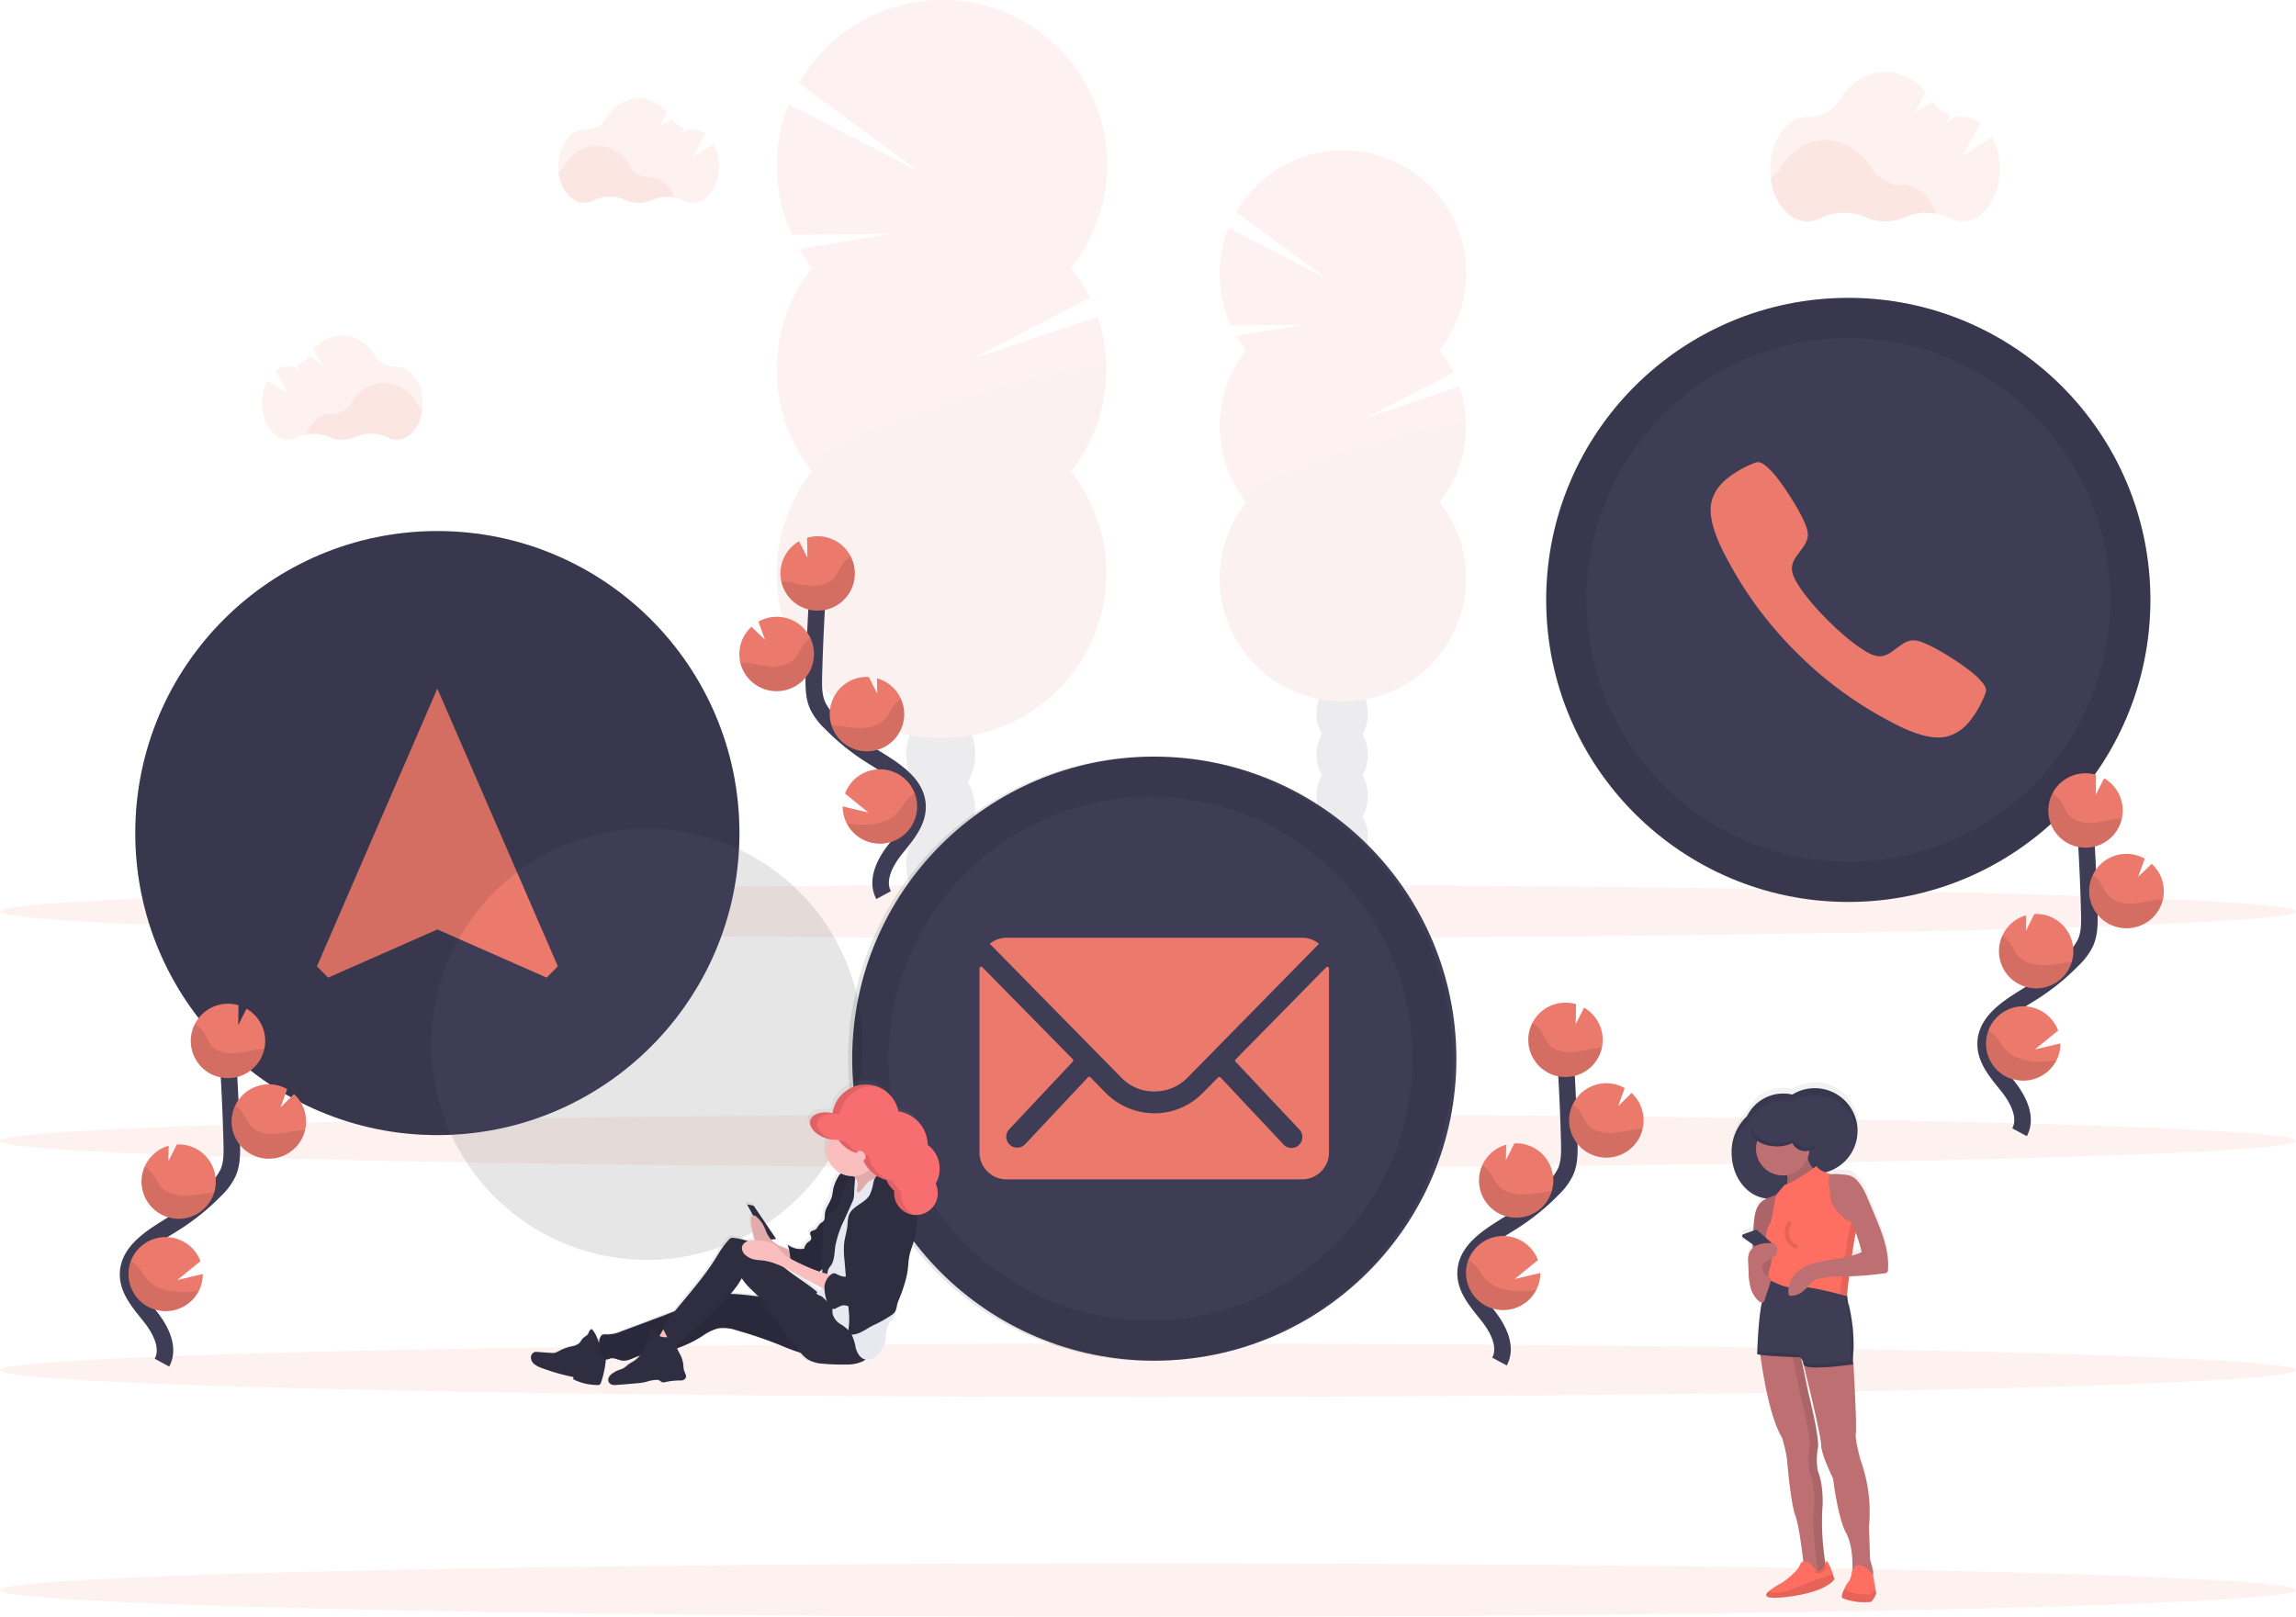<svg xmlns="http://www.w3.org/2000/svg" xmlns:xlink="http://www.w3.org/1999/xlink" width="555.507" height="391.253" viewBox="0 0 555.507 391.253">
  <defs>
    <linearGradient id="linear-gradient" x1="0.5" y1="1" x2="0.5" gradientUnits="objectBoundingBox">
      <stop offset="0" stop-color="gray" stop-opacity="0.251"/>
      <stop offset="0.54" stop-color="gray" stop-opacity="0.122"/>
      <stop offset="1" stop-color="gray" stop-opacity="0.102"/>
    </linearGradient>
    <linearGradient id="linear-gradient-2" x1="0.5" y1="1" x2="0.5" y2="-0.001" xlink:href="#linear-gradient"/>
  </defs>
  <g id="Group_50" data-name="Group 50" transform="translate(-118.501 -27.834)">
    <g id="Group_42" data-name="Group 42" transform="translate(306.428 27.834)" opacity="0.1">
      <ellipse id="Ellipse_148" data-name="Ellipse 148" cx="8.321" cy="10.895" rx="8.321" ry="10.895" transform="translate(31.361 224.895)" fill="#3f3d56"/>
      <path id="Path_614" data-name="Path 614" d="M534.938,454.546a13.16,13.16,0,0,0,1.74-6.661c0-6.018-3.729-10.895-8.328-10.895S520,441.882,520,447.9a13.161,13.161,0,0,0,1.74,6.661,13.607,13.607,0,0,0,0,13.315,13.607,13.607,0,0,0,0,13.315,13.117,13.117,0,0,0-1.74,6.661c0,6.01,3.729,10.895,8.321,10.895s8.328-4.884,8.328-10.895a13.117,13.117,0,0,0-1.74-6.661,13.607,13.607,0,0,0,0-13.315,13.607,13.607,0,0,0,0-13.315Z" transform="translate(-488.668 -265.369)" fill="#3f3d56"/>
      <ellipse id="Ellipse_149" data-name="Ellipse 149" cx="8.321" cy="10.895" rx="8.321" ry="10.895" transform="translate(31.361 158.321)" fill="#3f3d56"/>
      <ellipse id="Ellipse_150" data-name="Ellipse 150" cx="8.321" cy="10.895" rx="8.321" ry="10.895" transform="translate(31.361 145.007)" fill="#3f3d56"/>
      <path id="Path_615" data-name="Path 615" d="M485.683,267.045a38.813,38.813,0,0,1-3.1-4.563l21.862-3.59-23.646.175a39.937,39.937,0,0,1-.731-31.587l31.726,16.459-29.247-21.511a39.871,39.871,0,1,1,65.806,44.6A39.876,39.876,0,0,1,552.9,274.3l-28.392,14.784,30.263-10.156a39.871,39.871,0,0,1-6.427,37.436,39.864,39.864,0,1,1-62.662,0,39.864,39.864,0,0,1,0-49.3Z" transform="translate(-477.149 -202.271)" fill="#eb7a6d"/>
      <path id="Path_616" data-name="Path 616" d="M556.878,324.354A39.681,39.681,0,0,1,548.345,349a39.864,39.864,0,1,1-62.662,0C480.338,342.217,556.878,319.879,556.878,324.354Z" transform="translate(-477.149 -234.932)" opacity="0.1"/>
    </g>
    <g id="Group_43" data-name="Group 43" transform="translate(413.598 64.27)" opacity="0.1">
      <ellipse id="Ellipse_151" data-name="Ellipse 151" cx="6.222" cy="8.138" rx="6.222" ry="8.138" transform="translate(23.434 167.92)" fill="#3f3d56"/>
      <path id="Path_617" data-name="Path 617" d="M666.9,440.437a9.818,9.818,0,0,0,1.294-4.972c0-4.5-2.786-8.145-6.215-8.145s-6.222,3.656-6.222,8.145a9.748,9.748,0,0,0,1.3,4.972,10.163,10.163,0,0,0,0,9.951,10.163,10.163,0,0,0,0,9.951,9.747,9.747,0,0,0-1.3,4.972c0,4.5,2.786,8.145,6.222,8.145s6.215-3.656,6.215-8.145a9.818,9.818,0,0,0-1.294-4.972,10.236,10.236,0,0,0,0-9.951,10.237,10.237,0,0,0,0-9.951Z" transform="translate(-632.333 -299.205)" fill="#3f3d56"/>
      <ellipse id="Ellipse_152" data-name="Ellipse 152" cx="6.222" cy="8.138" rx="6.222" ry="8.138" transform="translate(23.434 118.171)" fill="#3f3d56"/>
      <ellipse id="Ellipse_153" data-name="Ellipse 153" cx="6.222" cy="8.138" rx="6.222" ry="8.138" transform="translate(23.434 108.22)" fill="#3f3d56"/>
      <path id="Path_618" data-name="Path 618" d="M630.1,300.366a28.515,28.515,0,0,1-2.318-3.407l16.342-2.683-17.673.132a29.861,29.861,0,0,1-.57-23.61L649.589,283.1l-21.87-16.086a29.8,29.8,0,1,1,49.2,33.342,30.128,30.128,0,0,1,3.4,5.433l-21.2,11.019,22.615-7.59a29.8,29.8,0,0,1-4.8,27.975,29.788,29.788,0,1,1-46.8,0,29.788,29.788,0,0,1,0-36.837Z" transform="translate(-623.72 -252.103)" fill="#eb7a6d"/>
      <path id="Path_619" data-name="Path 619" d="M683.3,343.139a29.664,29.664,0,0,1-6.376,18.418,29.788,29.788,0,1,1-46.8,0C626.123,356.49,683.3,339.8,683.3,343.139Z" transform="translate(-623.725 -276.458)" opacity="0.1"/>
    </g>
    <ellipse id="Ellipse_166" data-name="Ellipse 166" cx="277.753" cy="6.478" rx="277.753" ry="6.478" transform="translate(118.501 352.937)" fill="#eb7a6d" opacity="0.1"/>
    <ellipse id="Ellipse_167" data-name="Ellipse 167" cx="277.753" cy="6.478" rx="277.753" ry="6.478" transform="translate(118.501 406.13)" fill="#eb7a6d" opacity="0.1"/>
    <ellipse id="Ellipse_168" data-name="Ellipse 168" cx="277.753" cy="6.478" rx="277.753" ry="6.478" transform="translate(118.501 241.922)" fill="#eb7a6d" opacity="0.1"/>
    <ellipse id="Ellipse_169" data-name="Ellipse 169" cx="277.753" cy="6.478" rx="277.753" ry="6.478" transform="translate(118.501 297.426)" fill="#eb7a6d" opacity="0.1"/>
    <path id="Path_632" data-name="Path 632" d="M846.051,266.452a13.38,13.38,0,0,0-7.75.848,11.443,11.443,0,0,1-9.315,0,13.074,13.074,0,0,0-10.968.212,6.756,6.756,0,0,1-3.151.79c-4.446,0-8.138-4.475-8.906-10.375a8.686,8.686,0,0,0,2.194-2.391c2.6-4.2,6.632-6.9,11.165-6.9s8.511,2.661,11.114,6.815a8.54,8.54,0,0,0,7.378,4.051h.117C841.5,259.469,844.566,262.306,846.051,266.452Z" transform="translate(-259.112 -186.902)" fill="#eb7a6d" opacity="0.1"/>
    <path id="Path_633" data-name="Path 633" d="M859.579,241.846l-7.18,4.548,4.387-7.926a7.093,7.093,0,0,0-4.343-1.543h-.117a8.3,8.3,0,0,1-1.462-.11l-2.471,1.543,1.046-1.9a8.62,8.62,0,0,1-4.263-3.232l-4.387,2.764,2.749-5a12.741,12.741,0,0,0-9.754-4.928c-4.533,0-8.562,2.691-11.172,6.888a8.343,8.343,0,0,1-7.378,3.978h-.241c-5,0-9.052,5.667-9.052,12.657s4.051,12.664,9.052,12.664a6.866,6.866,0,0,0,3.151-.79,13.059,13.059,0,0,1,10.968-.219,11.37,11.37,0,0,0,9.315,0,13.1,13.1,0,0,1,10.865.212,6.8,6.8,0,0,0,3.115.775c5,0,9.052-5.674,9.052-12.664a16.034,16.034,0,0,0-1.879-7.714Z" transform="translate(-259.107 -180.832)" fill="#eb7a6d" opacity="0.1"/>
    <path id="Path_634" data-name="Path 634" d="M432.948,263.007a9.389,9.389,0,0,0-5.433.592,7.985,7.985,0,0,1-6.515,0,9.125,9.125,0,0,0-7.67.154,4.84,4.84,0,0,1-2.194.548c-3.107,0-5.7-3.129-6.237-7.261a6.084,6.084,0,0,0,1.557-1.674,8.737,8.737,0,0,1,15.6-.059,5.989,5.989,0,0,0,5.169,2.837h.08C429.76,258.13,431.9,260.118,432.948,263.007Z" transform="translate(-151.299 -187.413)" fill="#eb7a6d" opacity="0.1"/>
    <path id="Path_635" data-name="Path 635" d="M442.411,245.8l-5.023,3.188,3.049-5.55a4.936,4.936,0,0,0-3.034-1.082h-.088a5.478,5.478,0,0,1-1.038-.08l-1.7,1.082.731-1.331a6.069,6.069,0,0,1-2.983-2.259l-3.049,1.93,1.93-3.5a8.928,8.928,0,0,0-6.829-3.458,9.352,9.352,0,0,0-7.816,4.826,5.849,5.849,0,0,1-5.169,2.786h-.168c-3.5,0-6.339,3.963-6.339,8.862s2.837,8.862,6.339,8.862a4.753,4.753,0,0,0,2.194-.556,9.14,9.14,0,0,1,7.663-.146,7.853,7.853,0,0,0,6.522.044,9.169,9.169,0,0,1,7.6.146,4.738,4.738,0,0,0,2.194.541c3.5,0,6.332-3.97,6.332-8.862a11.209,11.209,0,0,0-1.316-5.447Z" transform="translate(-151.293 -183.165)" fill="#eb7a6d" opacity="0.1"/>
    <path id="Path_636" data-name="Path 636" d="M321.59,341.417a9.374,9.374,0,0,1,5.425.592,8,8,0,0,0,6.522,0,9.154,9.154,0,0,1,7.67.146,4.73,4.73,0,0,0,2.194.556c3.108,0,5.7-3.137,6.23-7.268a5.959,5.959,0,0,1-1.55-1.674,8.746,8.746,0,0,0-15.6-.051,5.988,5.988,0,0,1-5.162,2.837h-.08C324.771,336.569,322.621,338.55,321.59,341.417Z" transform="translate(-128.903 -208.491)" fill="#eb7a6d" opacity="0.1"/>
    <path id="Path_637" data-name="Path 637" d="M308.154,324.238l5.03,3.188-3.056-5.542a4.964,4.964,0,0,1,3.042-1.089h.08a6.226,6.226,0,0,0,1.046-.073L316,321.8l-.731-1.323a6.062,6.062,0,0,0,2.976-2.259l3.049,1.93-1.9-3.5a8.92,8.92,0,0,1,6.829-3.451,9.362,9.362,0,0,1,7.816,4.826A5.849,5.849,0,0,0,339.2,320.8h.175c3.5,0,6.332,3.97,6.332,8.862s-2.837,8.862-6.332,8.862a4.745,4.745,0,0,1-2.194-.548,9.125,9.125,0,0,0-7.67-.154,7.941,7.941,0,0,1-3.276.731,8.042,8.042,0,0,1-3.246-.687,9.154,9.154,0,0,0-7.6.146,4.738,4.738,0,0,1-2.194.541c-3.5,0-6.339-3.963-6.339-8.862A11.29,11.29,0,0,1,308.154,324.238Z" transform="translate(-124.943 -204.254)" fill="#eb7a6d" opacity="0.1"/>
    <path id="Path_638" data-name="Path 638" d="M713.294,624.266c1.908-3.539-.256-7.867-2.742-11.019s-5.528-6.434-5.462-10.448c.1-5.769,6.222-9.184,11.114-12.24a54.326,54.326,0,0,0,9.981-8.043,14.717,14.717,0,0,0,3.064-4.109c1.016-2.252.987-4.826.921-7.312q-.314-12.35-1.221-24.685" transform="translate(-231.996 -266.949)" fill="none" stroke="#3f3d56" stroke-miterlimit="10" stroke-width="4"/>
    <path id="Path_639" data-name="Path 639" d="M743.835,542.694a9,9,0,0,0-4.5-7.378L737.32,539.3l.066-4.826a9,9,0,1,0,6.449,8.219Z" transform="translate(-237.575 -263.642)" fill="#eb7a6d"/>
    <path id="Path_640" data-name="Path 640" d="M722.238,624.375a9,9,0,0,1-16.992-3.656,8.774,8.774,0,0,1,.585-3.656,9.008,9.008,0,0,1,16.817.1l-5.623,4.577,6.186-1.462A8.95,8.95,0,0,1,722.238,624.375Z" transform="translate(-232.034 -284.402)" fill="#eb7a6d"/>
    <path id="Path_641" data-name="Path 641" d="M718.945,598.653A9,9,0,0,1,716.093,581l-.051,3.707,2.04-4.036h0a9,9,0,1,1,.841,17.987Z" transform="translate(-233.187 -276.155)" fill="#eb7a6d"/>
    <path id="Path_642" data-name="Path 642" d="M748.82,578.766a9,9,0,1,1,3.978-16.817l-1.587,4.387,3.239-3.2a9,9,0,0,1-5.659,15.625Z" transform="translate(-241.207 -270.811)" fill="#eb7a6d"/>
    <path id="Path_643" data-name="Path 643" d="M742.616,546.907c-2.077.227-4.095.87-6.186,1s-4.387-.373-5.689-1.989A28.863,28.863,0,0,1,729.075,543a6.407,6.407,0,0,0-2.267-2.135,9,9,0,1,0,16.817,5.981C743.3,546.848,742.953,546.87,742.616,546.907Z" transform="translate(-237.57 -265.457)" opacity="0.1"/>
    <path id="Path_644" data-name="Path 644" d="M748.834,580.66a9,9,0,0,1-8.562-12.839,6.66,6.66,0,0,1,1.806,1.813,30.508,30.508,0,0,0,1.784,2.976c1.4,1.645,3.8,2.193,5.974,2.084s4.27-.731,6.434-.914c.3,0,.6-.044.907-.051A9,9,0,0,1,748.834,580.66Z" transform="translate(-241.221 -272.704)" opacity="0.1"/>
    <path id="Path_645" data-name="Path 645" d="M718.946,600.611a9,9,0,0,1-8.635-12.671,7.313,7.313,0,0,1,1.908,1.828,30.18,30.18,0,0,0,1.952,3.034c1.514,1.689,4.073,2.289,6.369,2.193s4.387-.592,6.581-.731a9.015,9.015,0,0,1-8.174,6.347Z" transform="translate(-233.188 -278.113)" opacity="0.1"/>
    <path id="Path_646" data-name="Path 646" d="M722.238,626.482a9,9,0,0,1-16.992-3.656,8.774,8.774,0,0,1,.585-3.656,8.986,8.986,0,0,1,1.974,1.762c.855,1.038,1.418,2.194,2.413,3.2,1.835,1.806,4.811,2.552,7.451,2.618a37.824,37.824,0,0,0,4.57-.263Z" transform="translate(-232.034 -286.508)" opacity="0.1"/>
    <path id="Path_656" data-name="Path 656" d="M506.307,469.9c-1.908-3.532.256-7.86,2.749-11.012s5.52-6.434,5.455-10.449c-.088-5.776-6.215-9.184-11.114-12.24a54.11,54.11,0,0,1-9.973-8.043,14.463,14.463,0,0,1-3.071-4.1c-1.009-2.259-.98-4.826-.921-7.312q.329-12.35,1.221-24.685" transform="translate(-174.016 -225.456)" fill="none" stroke="#3f3d56" stroke-miterlimit="10" stroke-width="4"/>
    <path id="Path_657" data-name="Path 657" d="M478.386,388.334a8.994,8.994,0,0,1,4.489-7.378l2.018,3.985-.059-4.826a9.227,9.227,0,0,1,2.961-.358,9,9,0,1,1-9.41,8.577Z" transform="translate(-171.051 -222.147)" fill="#eb7a6d"/>
    <path id="Path_658" data-name="Path 658" d="M499.974,469.989a9,9,0,1,0-.431-7.246l5.623,4.577-6.186-1.462A8.951,8.951,0,0,0,499.974,469.989Z" transform="translate(-176.589 -242.88)" fill="#eb7a6d"/>
    <path id="Path_659" data-name="Path 659" d="M503.265,444.293a9,9,0,0,0,2.859-17.658l.044,3.707-2.04-4.036h0a9,9,0,0,0-9.432,8.547,8.892,8.892,0,0,0,.388,3.071,8.993,8.993,0,0,0,8.182,6.369Z" transform="translate(-175.435 -234.66)" fill="#eb7a6d"/>
    <path id="Path_660" data-name="Path 660" d="M473.377,424.386a9,9,0,1,0-3.985-16.817l1.594,4.387-3.276-3.137a8.928,8.928,0,0,0-2.925,6.215,8.706,8.706,0,0,0,.227,2.479,8.994,8.994,0,0,0,8.365,6.873Z" transform="translate(-167.394 -229.31)" fill="#eb7a6d"/>
    <path id="Path_661" data-name="Path 661" d="M479.679,392.547c2.077.227,4.095.87,6.178,1s4.387-.373,5.7-1.989a28.814,28.814,0,0,0,1.66-2.925,6.427,6.427,0,0,1,2.274-2.135,9,9,0,1,1-16.817,5.974C479,392.481,479.335,392.51,479.679,392.547Z" transform="translate(-171.13 -223.962)" opacity="0.1"/>
    <path id="Path_662" data-name="Path 662" d="M473.473,426.28a9.008,9.008,0,0,0,8.562-12.84,6.692,6.692,0,0,0-1.813,1.813,30.5,30.5,0,0,1-1.784,2.976c-1.4,1.645-3.795,2.194-5.966,2.084s-4.27-.731-6.434-.914c-.3,0-.607-.044-.907-.051a8.993,8.993,0,0,0,8.343,6.932Z" transform="translate(-167.49 -231.204)" opacity="0.1"/>
    <path id="Path_663" data-name="Path 663" d="M503.415,446.251a8.993,8.993,0,0,0,8.635-12.671,7.189,7.189,0,0,0-1.9,1.828,30.14,30.14,0,0,1-1.952,3.034c-1.521,1.689-4.073,2.289-6.376,2.194s-4.387-.592-6.581-.731A8.994,8.994,0,0,0,503.415,446.251Z" transform="translate(-175.584 -236.618)" opacity="0.1"/>
    <path id="Path_664" data-name="Path 664" d="M500.34,472.122a9,9,0,0,0,16.415-7.312,8.641,8.641,0,0,0-1.974,1.762c-.855,1.038-1.462,2.193-2.413,3.2-1.843,1.806-4.811,2.552-7.458,2.618a39.439,39.439,0,0,1-4.57-.263Z" transform="translate(-176.955 -245.013)" opacity="0.1"/>
    <circle id="Ellipse_170" data-name="Ellipse 170" cx="73.089" cy="73.089" r="73.089" transform="translate(492.602 99.913)" fill="#3f3d56"/>
    <path id="Path_665" data-name="Path 665" d="M850.858,407.412c-2.544-2.545-8.664-6.383-11.7-7.816-3.5-1.682-4.789-1.652-7.268.139-2.062,1.462-3.4,2.874-5.769,2.354s-7.063-4.058-11.6-8.584-8.065-9.191-8.569-11.6.885-3.714,2.362-5.776c1.784-2.479,1.835-3.766.139-7.268-1.462-3.034-5.257-9.14-7.824-11.7s-3.122-2-4.526-1.462a26.179,26.179,0,0,0-4.146,2.194c-2.544,1.7-3.97,3.122-4.972,5.257s-2.135,6.1,3.692,16.473a91.9,91.9,0,0,0,16.159,21.548h0a92.04,92.04,0,0,0,21.621,16.188c10.368,5.849,14.338,4.687,16.473,3.692s3.554-2.406,5.25-4.972a25.825,25.825,0,0,0,2.193-4.146C852.854,410.534,853.424,409.964,850.858,407.412Z" transform="translate(-253.792 -215.561)" fill="#eb7a6d"/>
    <path id="Path_666" data-name="Path 666" d="M804.835,300.86a73.118,73.118,0,1,0,73.081,73.093A73.118,73.118,0,0,0,804.835,300.86Zm0,136.453a63.371,63.371,0,1,1,63.371-63.371,63.371,63.371,0,0,1-63.371,63.371Z" transform="translate(-239.144 -200.94)" opacity="0.1"/>
    <circle id="Ellipse_171" data-name="Ellipse 171" cx="73.089" cy="73.089" r="73.089" transform="translate(324.687 210.928)" fill="#3f3d56"/>
    <path id="Path_667" data-name="Path 667" d="M628.1,522.383l-21.884,22.264a.395.395,0,0,0,0,.57l15.355,16.327a2.642,2.642,0,1,1-3.736,3.736l-15.274-16.269a.417.417,0,0,0-.585,0l-3.722,3.758a16.356,16.356,0,0,1-11.7,4.921,16.714,16.714,0,0,1-11.9-5.06l-3.576-3.656a.417.417,0,0,0-.585,0l-15.238,16.232a2.642,2.642,0,1,1-3.736-3.736l15.3-16.291a.439.439,0,0,0,0-.57l-21.884-22.264a.4.4,0,0,0-.687.285v44.551a6.522,6.522,0,0,0,6.5,6.5H622.3a6.522,6.522,0,0,0,6.5-6.5V522.668a.4.4,0,0,0-.7-.285Z" transform="translate(-188.756 -260.448)" fill="#eb7a6d"/>
    <path id="Path_668" data-name="Path 668" d="M587.448,549.825a11.07,11.07,0,0,0,7.984-3.29L627.3,514.092a6.361,6.361,0,0,0-4.022-1.462H551.672a6.317,6.317,0,0,0-4.021,1.462l31.879,32.442A11.026,11.026,0,0,0,587.448,549.825Z" transform="translate(-189.673 -257.868)" fill="#eb7a6d"/>
    <path id="Path_669" data-name="Path 669" d="M573.924,452.69a73.118,73.118,0,1,0,73.081,73.093A73.118,73.118,0,0,0,573.924,452.69Zm0,136.453A63.371,63.371,0,1,1,637.3,525.771,63.371,63.371,0,0,1,573.924,589.143Z" transform="translate(-177.07 -241.755)" opacity="0.1"/>
    <circle id="Ellipse_172" data-name="Ellipse 172" cx="73.089" cy="73.089" r="73.089" transform="translate(151.229 156.345)" fill="#3f3d56"/>
    <path id="Path_670" data-name="Path 670" d="M354.137,430.16,325,497.385l2.72,2.72,26.425-11.655L380.57,500.1l2.72-2.72Z" transform="translate(-129.82 -235.699)" fill="#eb7a6d"/>
    <path id="Path_671" data-name="Path 671" d="M337.954,378a73.075,73.075,0,1,0,.012,0Zm0,136.453a52.166,52.166,0,1,1,.007.029Z" transform="translate(-113.637 -221.677)" opacity="0.1"/>
    <path id="Path_672" data-name="Path 672" d="M828.1,592.208q-.995-2.428-2.04-4.84a14.368,14.368,0,0,0-2.493-4.307,4.561,4.561,0,0,0-1.462-1.1,6.238,6.238,0,0,0-1.908-.38,15.233,15.233,0,0,0-3-.08c-.387-.117-.826-.271-1.258-.446a10.441,10.441,0,0,0,7.78-9.688c0-.146,0-.3,0-.446a10.419,10.419,0,0,0-10.375-10.463,10.238,10.238,0,0,0-5.447,1.557,9.776,9.776,0,0,0-10.968,5.286A12.087,12.087,0,0,0,793.2,576.3v.461c.19,5.681,3.861,10.237,8.5,10.7a4.872,4.872,0,0,0-1.345.9c-1.418,1.367-1.652,3.539-1.806,5.513l-.11,1.462-2.457.877a.453.453,0,0,0-.11.8l2.347,1.674v.417a1.827,1.827,0,0,0,.044.475,3.355,3.355,0,0,0-.907,1.294,5.981,5.981,0,0,0-.212,2.369l.088,2.04a16.019,16.019,0,0,0,.621,4.541c.307.907,1.638,3.093,2.6,3.107-.885,4.022-1.119,12.5-1.119,12.5-.11.11.2.212.731.3.526,4.036,2.245,15.355,5.294,20.334A42.9,42.9,0,0,1,806.5,651s.87,10.756,2.018,13.951c.98,2.72,1.755,9.432,1.967,11.377a1.118,1.118,0,0,0-.812.833c-.578,1.74-4.321,4.387-4.321,4.387a18.1,18.1,0,0,0-3.232,2.069c-1.177,1.06-1.133,2.018,4.095,1.418,10.09-1.163,11.816-4.387,11.816-4.387s-.161-.541-.4-1.243a13.5,13.5,0,0,0-1.323-3.122c-.146-.139-.293.1-.468.461a62.61,62.61,0,0,1-.687-14.119s.285-4.943-1.155-8.43a15.964,15.964,0,0,1,0-5.52c.578-2.325-2.3-13.666-2.3-13.666l-1.652-8.35a2.4,2.4,0,0,1,.461.972l.044.168.044.241a.453.453,0,0,0,.117.227c1.126,4.68,4.212,17.643,4.212,19.544,0,2.325,2.881,8.138,2.881,8.138s1.148,9.593,3.166,13.366c1.535,2.874,1.572,7.085,1.5,8.942h0s-.344,2.391-.921,2.969a7.064,7.064,0,0,0-1.089,1.894l-.066.139s-.863,1.747-.285,2.04a14.165,14.165,0,0,0,6.917.87s1.155-1.462,1.155-2.033a9.162,9.162,0,0,0-.132-1.038c-.212-1.375-.607-3.539-.614-3.561.241-.936-.731-3.539-.731-3.539l-.292-8.138a37.568,37.568,0,0,0-2.018-16.283s-1.462-5.228-1.148-6.683-.578-16.861-.578-16.861l-.088-.219a16.648,16.648,0,0,1,.088-3.268c.285-3.488-.863-10.756-1.155-11.041a9.579,9.579,0,0,1-.409-2.406c.066-.607.263-2.384.534-4.592a82.51,82.51,0,0,0,8.5-.731,1.061,1.061,0,0,0,.731-.292,1.024,1.024,0,0,0,.168-.592C831.359,600.514,829.758,596.259,828.1,592.208Zm-5.8,9.22c.3-2.084.621-4.1.943-5.6l.044.132a40.664,40.664,0,0,1,1.389,4.606A15.669,15.669,0,0,1,822.3,601.428Z" transform="translate(-255.681 -270.726)" fill="url(#linear-gradient)"/>
    <path id="Path_673" data-name="Path 673" d="M802.37,648.47s1.726,15.523,5.462,21.555a41.837,41.837,0,0,1,1.148,4.884s.863,10.631,2.011,13.79S813,700.486,813,700.486s4.021,4.592,5.462.863A60.56,60.56,0,0,1,817.6,686.4s.285-4.884-1.148-8.335a15.588,15.588,0,0,1,0-5.455c.57-2.3-2.3-13.5-2.3-13.5l-2.3-11.209Z" transform="translate(-258.147 -294.232)" fill="#be6f72"/>
    <path id="Path_674" data-name="Path 674" d="M821.069,723.328s-1.726,3.159-11.779,4.307c-5.221.592-5.257-.351-4.08-1.4a18.21,18.21,0,0,1,3.217-2.047s3.736-2.581,4.307-4.307,2.588-.285,2.588-.285c2.874,4.307,3.451-1.155,4.021-.578a12.971,12.971,0,0,1,1.323,3.078C820.908,722.787,821.069,723.328,821.069,723.328Z" transform="translate(-258.742 -313.337)" fill="#ff6f61"/>
    <path id="Path_675" data-name="Path 675" d="M821.069,724.476s-1.726,3.159-11.779,4.307c-5.221.592-5.257-.351-4.08-1.4.819.519,2.471.731,5.8-.607,4.789-1.96,8.262-3.093,9.659-3.532C820.908,723.935,821.069,724.476,821.069,724.476Z" transform="translate(-258.742 -314.485)" opacity="0.1"/>
    <path id="Path_676" data-name="Path 676" d="M820.356,686.4s.285-4.884-1.148-8.336a15.584,15.584,0,0,1,0-5.455c.57-2.3-2.3-13.5-2.3-13.5l-2.3-11.209-1.989.117,2.274,11.092s2.874,11.2,2.3,13.5a15.589,15.589,0,0,0,0,5.455c1.462,3.451,1.148,8.336,1.148,8.336a60.551,60.551,0,0,0,.863,14.945,2.516,2.516,0,0,1-.834,1.185,1.878,1.878,0,0,0,2.844-1.185A60.557,60.557,0,0,1,820.356,686.4Z" transform="translate(-260.902 -294.232)" opacity="0.1"/>
    <path id="Path_677" data-name="Path 677" d="M813.244,562.42a10.238,10.238,0,0,0-5.425,1.543,9.761,9.761,0,0,0-10.968,5.228,11.9,11.9,0,0,0-3.722,8.891c0,6.113,4.117,11.063,9.191,11.063,3.656,0,6.859-2.6,8.328-6.369a10.086,10.086,0,0,0,2.588.336,10.346,10.346,0,1,0,0-20.692Z" transform="translate(-255.662 -271.253)" fill="#3f3d56"/>
    <path id="Path_678" data-name="Path 678" d="M828,650.65l.863,2.3s.863,15.23.57,16.671,1.155,6.581,1.155,6.581a36.786,36.786,0,0,1,2.011,16.086l.285,8.043s1.148,3.159.578,3.736-4.906-.512-4.906-.512.578-6.032-1.462-9.768-3.159-13.22-3.159-13.22-2.874-5.747-2.874-8.043-4.6-20.977-4.6-20.977Z" transform="translate(-261.935 -294.971)" fill="#be6f72"/>
    <path id="Path_679" data-name="Path 679" d="M801.572,643.609s.292-10.346,1.462-13.5a21.437,21.437,0,0,0,1.28-4.585s17.395,3.144,18.835,2c0,0,.285,4.021.578,4.307a41.314,41.314,0,0,1,1.148,10.924c-.314,3.451,0,3.444,0,3.444s-11.787,1.726-12.072,0-1.148-1.718-1.148-1.718S801,644.15,801.572,643.609Z" transform="translate(-257.927 -288.215)" fill="#3f3d56"/>
    <g id="Group_48" data-name="Group 48" transform="translate(543.645 339.301)" opacity="0.1">
      <path id="Path_680" data-name="Path 680" d="M811.063,650.042s-7.268-.2-9.461-.592v.592c-.57.57,10.061.863,10.061.863a.731.731,0,0,1,.395.161C811.67,650.042,811.063,650.042,811.063,650.042Z" transform="translate(-801.58 -633.949)"/>
      <path id="Path_681" data-name="Path 681" d="M827.8,632.557c-.292-.285-.578-4.307-.578-4.307a1.237,1.237,0,0,1-.49.176,14.532,14.532,0,0,0,.49,3.268,45.631,45.631,0,0,1,1.148,10.924c-.314,3.451,0,3.444,0,3.444s-9.323,1.367-11.582.453a3.472,3.472,0,0,0,.088.409c.285,1.726,12.072,0,12.072,0s-.292,0,0-3.444A42.721,42.721,0,0,0,827.8,632.557Z" transform="translate(-805.669 -628.25)"/>
      <path id="Path_682" data-name="Path 682" d="M811.063,650.042s-7.268-.2-9.461-.592v.592c-.57.57,10.061.863,10.061.863a.731.731,0,0,1,.395.161C811.67,650.042,811.063,650.042,811.063,650.042Z" transform="translate(-801.58 -633.949)"/>
      <path id="Path_683" data-name="Path 683" d="M827.8,632.557c-.292-.285-.578-4.307-.578-4.307a1.237,1.237,0,0,1-.49.176,14.532,14.532,0,0,0,.49,3.268,45.631,45.631,0,0,1,1.148,10.924c-.314,3.451,0,3.444,0,3.444s-9.323,1.367-11.582.453a3.472,3.472,0,0,0,.088.409c.285,1.726,12.072,0,12.072,0s-.292,0,0-3.444A42.721,42.721,0,0,0,827.8,632.557Z" transform="translate(-805.669 -628.25)"/>
    </g>
    <path id="Path_684" data-name="Path 684" d="M816.626,586.094a3.811,3.811,0,0,0,1.1,1.419,2.457,2.457,0,0,0,1.031.446c-.643.373-1.345.651-1.989,1.024a35.4,35.4,0,0,0-2.925,2.193,5.951,5.951,0,0,1-3.356,1.3,4.109,4.109,0,0,0,.468-4.087,3.818,3.818,0,0,1-.512-1.418,2.549,2.549,0,0,1,1.411-1.9c.548-.373,1.111-.731,1.682-1.089.446-.278,1.119-.863,1.682-.841s.629.519.731,1.031A8.1,8.1,0,0,0,816.626,586.094Z" transform="translate(-260.316 -276.823)" fill="#be6f72"/>
    <path id="Path_685" data-name="Path 685" d="M816.626,586.094a3.811,3.811,0,0,0,1.1,1.419,2.457,2.457,0,0,0,1.031.446c-.643.373-1.345.651-1.989,1.024a35.4,35.4,0,0,0-2.925,2.193,5.951,5.951,0,0,1-3.356,1.3,4.109,4.109,0,0,0,.468-4.087,3.818,3.818,0,0,1-.512-1.418,2.549,2.549,0,0,1,1.411-1.9c.548-.373,1.111-.731,1.682-1.089.446-.278,1.119-.863,1.682-.841s.629.519.731,1.031A8.1,8.1,0,0,0,816.626,586.094Z" transform="translate(-260.316 -276.823)" opacity="0.1"/>
    <circle id="Ellipse_173" data-name="Ellipse 173" cx="6.61" cy="6.61" r="6.61" transform="translate(556.434 313.008)" fill="#be6f72"/>
    <path id="Path_686" data-name="Path 686" d="M837.85,727.127c0,.578-1.148,2.011-1.148,2.011a14.23,14.23,0,0,1-6.9-.863c-.578-.285.285-2.011.285-2.011l.066-.139a6.976,6.976,0,0,1,1.089-1.872c.57-.57.914-2.925.914-2.925,1.784-2.925,4.95,1.265,4.95,1.265s.4,2.194.614,3.524A10.02,10.02,0,0,1,837.85,727.127Z" transform="translate(-265.469 -313.692)" fill="#ff6f61"/>
    <path id="Path_687" data-name="Path 687" d="M837.85,729.264c0,.578-1.148,2.011-1.148,2.011a14.229,14.229,0,0,1-6.9-.863c-.578-.285.285-2.011.285-2.011l.066-.139a13.894,13.894,0,0,0,6.259,1.287l1.309-1.309C837.8,728.73,837.85,729.117,837.85,729.264Z" transform="translate(-265.469 -315.829)" opacity="0.1"/>
    <circle id="Ellipse_174" data-name="Ellipse 174" cx="6.464" cy="6.464" r="6.464" transform="translate(543.36 299.356)" fill="#be6f72"/>
    <path id="Path_688" data-name="Path 688" d="M802.13,599.5c-1.419,1.353-1.652,3.5-1.8,5.447l-.219,2.859a14.431,14.431,0,0,0-.051,2.318c0,.475.117.958.161,1.462s.059,1.141.066,1.718v4.226a4.987,4.987,0,0,0,.468,2.537,1.726,1.726,0,0,0,2.193.79,2.5,2.5,0,0,0,.907-1.4,21.83,21.83,0,0,0,1.462-5.352c.059-.636.066-1.272.124-1.908s.168-1.3.263-1.945c.409-2.691.592-5.411.775-8.123.051-.8.775-3.97-.278-4.321-.512-.168-1.572.358-2.062.534A5.8,5.8,0,0,0,802.13,599.5Z" transform="translate(-257.52 -280.757)" fill="#be6f72"/>
    <path id="Path_689" data-name="Path 689" d="M802.13,599.5c-1.419,1.353-1.652,3.5-1.8,5.447l-.219,2.859a14.431,14.431,0,0,0-.051,2.318c0,.475.117.958.161,1.462s.059,1.141.066,1.718v4.226a4.987,4.987,0,0,0,.468,2.537,1.726,1.726,0,0,0,2.193.79,2.5,2.5,0,0,0,.907-1.4,21.83,21.83,0,0,0,1.462-5.352c.059-.636.066-1.272.124-1.908s.168-1.3.263-1.945c.409-2.691.592-5.411.775-8.123.051-.8.775-3.97-.278-4.321-.512-.168-1.572.358-2.062.534A5.8,5.8,0,0,0,802.13,599.5Z" transform="translate(-257.52 -280.757)" opacity="0.1"/>
    <path id="Path_690" data-name="Path 690" d="M816.725,588.16s-4.884,3.736-7.758,4.6c0,0-1.7,1.945-2,2.413s-.877,5.63-1.462,6.785-2.011,3.736,0,6.317a10.954,10.954,0,0,1,.285,3.451c-.285.863-1.331,4.021-.38,4.168s3.831,2.15,6.413,1.579,12.218,2.193,12.218,2.193,1.594-14.806,2.749-17.424l-2.588-.863s-7.18-4.307-2.873-10.917C821.324,590.463,817.288,589.6,816.725,588.16Z" transform="translate(-258.712 -278.172)" fill="#ff6f61"/>
    <path id="Path_691" data-name="Path 691" d="M796.773,611.146l5.937,4.2a.439.439,0,0,0,.519,0l1.609-1.206a.453.453,0,0,0,0-.687l-4.57-4.058a.438.438,0,0,0-.446-.088l-2.932,1.053a.446.446,0,0,0-.117.782Z" transform="translate(-256.593 -283.851)" fill="#3f3d56"/>
    <path id="Path_692" data-name="Path 692" d="M799.3,624.99a15.914,15.914,0,0,1-.622-4.482l-.088-2.025a5.847,5.847,0,0,1,.212-2.34,3.824,3.824,0,0,1,2.464-2.157,8.51,8.51,0,0,1,3.356-.241.863.863,0,0,1,.431.117.8.8,0,0,1,.234.395,2.647,2.647,0,0,1,.132,2.113,2.191,2.191,0,0,1-.673.695c-.8.57-1.726.951-2.479,1.572a.9.9,0,0,0-.336.424.988.988,0,0,0,0,.461,7.362,7.362,0,0,0,.38,1.177,1.163,1.163,0,0,0,.329.5c.139.117.322.161.468.271.314.256.973.592.936.994-.11,1.462-.987,3.1-1.331,4.548C802.052,629.838,799.72,626.226,799.3,624.99Z" transform="translate(-257.12 -285.032)" fill="#be6f72"/>
    <g id="Group_49" data-name="Group 49" transform="translate(551.25 323.639)" opacity="0.1">
      <path id="Path_693" data-name="Path 693" d="M812.141,628.225h-.161a4.924,4.924,0,0,0,1.879,0h.183a6.577,6.577,0,0,0-1.9,0Z" transform="translate(-811.98 -612.563)"/>
      <path id="Path_694" data-name="Path 694" d="M831.792,606.83c-1.031,2.318-2.552,14.872-2.822,17.365,1.009.263,1.674.453,1.674.453s1.579-14.77,2.735-17.387Z" transform="translate(-816.547 -606.83)"/>
    </g>
    <path id="Path_695" data-name="Path 695" d="M823.981,598.712a2.193,2.193,0,0,0,.943,1.426,12.654,12.654,0,0,1,1.674,1.7,12.015,12.015,0,0,1,1.66,3.327,40.773,40.773,0,0,1,1.382,4.548c-3.656,1.7-7.809,1.616-11.7,2.735a9.337,9.337,0,0,0-4.387,2.6,6.047,6.047,0,0,0-1.616,4.76.621.621,0,0,0,.088.285.614.614,0,0,0,.512.2,4.387,4.387,0,0,0,2.684-.921,12.77,12.77,0,0,0,2.055-2.018,3.305,3.305,0,0,1,1.462-1.082,23.933,23.933,0,0,1,6.581-.643,82.926,82.926,0,0,0,9.805-.775.79.79,0,0,0,.877-.877c.322-4.314-1.28-8.526-2.925-12.525q-.987-2.406-2.033-4.789a14.186,14.186,0,0,0-2.486-4.255,4.387,4.387,0,0,0-1.462-1.082,6.185,6.185,0,0,0-1.96-.366,13.9,13.9,0,0,0-3.21-.058,6.841,6.841,0,0,0-.307,1.66,14.38,14.38,0,0,0,1.769,5.608C823.5,598.434,823.813,598.449,823.981,598.712Z" transform="translate(-260.711 -278.89)" fill="#be6f72"/>
    <path id="Path_696" data-name="Path 696" d="M812.141,606.67a5.358,5.358,0,0,0-.731,2.793,3.76,3.76,0,0,0,.183,1.141,3.7,3.7,0,0,0,2.332,2.194" transform="translate(-260.577 -283.148)" fill="none" stroke="#000" stroke-miterlimit="10" stroke-width="1" opacity="0.1"/>
    <path id="Path_697" data-name="Path 697" d="M812.634,572.973a3.356,3.356,0,0,0-1.06.168c-.958-1.462-3.21-2.471-5.849-2.471-3.495,0-6.325,1.806-6.325,4.029s2.83,4.021,6.325,4.021a8.9,8.9,0,0,0,3.795-.8,3.444,3.444,0,1,0,3.1-4.943Z" transform="translate(-257.349 -273.471)" fill="#3f3d56"/>
    <path id="Path_698" data-name="Path 698" d="M812.914,580.022a3.437,3.437,0,0,1-3.1-1.953,8.9,8.9,0,0,1-3.794.8c-3.488,0-6.318-1.8-6.318-4.021a2.43,2.43,0,0,1,0-.4,2.727,2.727,0,0,0-.322,1.265c0,2.194,2.83,4.021,6.325,4.021a8.9,8.9,0,0,0,3.795-.8,3.444,3.444,0,0,0,6.486-.855,3.43,3.43,0,0,1-3.071,1.945Z" transform="translate(-257.343 -274.487)" opacity="0.1"/>
    <path id="Path_699" data-name="Path 699" d="M796.847,570.887a9.761,9.761,0,0,1,10.968-5.228A10.339,10.339,0,0,1,823.55,573.6v-.863a10.339,10.339,0,0,0-15.771-8.774,9.761,9.761,0,0,0-10.968,5.228,11.9,11.9,0,0,0-3.722,8.891v.863A11.7,11.7,0,0,1,796.847,570.887Z" transform="translate(-255.651 -271.253)" opacity="0.1"/>
    <path id="Path_700" data-name="Path 700" d="M885.374,548.379c1.908-3.532-.256-7.867-2.749-11.019s-5.52-6.427-5.455-10.449c.088-5.769,6.215-9.176,11.114-12.24a54.033,54.033,0,0,0,9.973-8.043,14.572,14.572,0,0,0,3.071-4.1c1.009-2.259.98-4.826.921-7.312q-.322-12.357-1.221-24.685" transform="translate(-278.254 -246.551)" fill="none" stroke="#3f3d56" stroke-miterlimit="10" stroke-width="4"/>
    <path id="Path_701" data-name="Path 701" d="M915.905,466.776a8.986,8.986,0,0,0-4.49-7.37L909.4,463.39l.059-4.826a8.835,8.835,0,0,0-2.961-.358,9,9,0,1,0,9.41,8.569Z" transform="translate(-283.831 -243.235)" fill="#eb7a6d"/>
    <path id="Path_702" data-name="Path 702" d="M894.318,548.438a9,9,0,1,1,.432-7.253l-5.623,4.577,6.186-1.462A8.948,8.948,0,0,1,894.318,548.438Z" transform="translate(-278.293 -263.968)" fill="#eb7a6d"/>
    <path id="Path_703" data-name="Path 703" d="M891.022,522.736a9,9,0,0,1-2.859-17.658l-.044,3.707,2.04-4.029h0A9,9,0,1,1,891,522.743Z" transform="translate(-279.442 -255.749)" fill="#eb7a6d"/>
    <path id="Path_704" data-name="Path 704" d="M920.892,502.856a9,9,0,1,1,3.985-16.817l-1.594,4.387,3.276-3.144a8.949,8.949,0,0,1,2.925,6.215,8.687,8.687,0,0,1-.227,2.479A9,9,0,0,1,920.892,502.856Z" transform="translate(-287.466 -250.405)" fill="#eb7a6d"/>
    <path id="Path_705" data-name="Path 705" d="M914.7,470.987c-2.077.234-4.1.877-6.186,1.009s-4.387-.373-5.7-2a27.927,27.927,0,0,1-1.66-2.925,6.471,6.471,0,0,0-2.267-2.135,9,9,0,1,0,16.817,5.974C915.368,470.928,915.032,470.95,914.7,470.987Z" transform="translate(-283.828 -245.048)" opacity="0.1"/>
    <path id="Path_706" data-name="Path 706" d="M920.906,504.75a9.008,9.008,0,0,1-8.562-12.84,6.664,6.664,0,0,1,1.813,1.806,28.833,28.833,0,0,0,1.784,2.976c1.4,1.652,3.795,2.193,5.966,2.091s4.27-.731,6.434-.914c.3,0,.607-.051.907-.058a9,9,0,0,1-8.343,6.939Z" transform="translate(-287.479 -252.298)" opacity="0.1"/>
    <path id="Path_707" data-name="Path 707" d="M891.022,524.686A8.994,8.994,0,0,1,882.387,512a7.42,7.42,0,0,1,1.9,1.828c.731.987,1.133,2.128,1.952,3.034,1.521,1.7,4.073,2.289,6.376,2.237s4.387-.6,6.581-.768A9,9,0,0,1,891.022,524.686Z" transform="translate(-279.443 -257.699)" opacity="0.1"/>
    <path id="Path_708" data-name="Path 708" d="M894.337,550.572a9.008,9.008,0,0,1-16.415-7.312,8.819,8.819,0,0,1,1.974,1.762c.863,1.046,1.426,2.194,2.413,3.2,1.843,1.806,4.811,2.544,7.458,2.618a39.444,39.444,0,0,0,4.57-.271Z" transform="translate(-278.312 -266.102)" opacity="0.1"/>
    <path id="Path_718" data-name="Path 718" d="M493.958,580.361a7.173,7.173,0,0,0-2.859-5.791,8.409,8.409,0,0,0-7.027-8.248,8.394,8.394,0,0,0-5.594-6.252h0a7.136,7.136,0,0,0-1.038-.241H476.2a8.233,8.233,0,0,0-7.955,7.034c-2.566-.592-4.913.175-5.345,1.8a2.194,2.194,0,0,0,.073,1.3,5.659,5.659,0,0,0,3.773,3.056l.249.073.373.1h.08a6.464,6.464,0,0,0-.614,2.771,6.39,6.39,0,0,0,3.444,5.7l-.168.1a2.281,2.281,0,0,0-.556.775,11.6,11.6,0,0,0-1.075,2.588c-.183.775-.212,1.579-.439,2.347-.424,1.411-1.506,2.6-1.631,4.073-.058.658.051,1.462-.417,1.886a2.269,2.269,0,0,1-.373.263,3.022,3.022,0,0,0-.812.856,2.837,2.837,0,0,1-.57.819c-.424.314-1.119.285-1.323.775s.329,1.068.2,1.6-.578.636-.907.936a3.254,3.254,0,0,0-.782,1.462,4.8,4.8,0,0,1-3.948-1.009,7.382,7.382,0,0,1,.409,1.462,6.4,6.4,0,0,0-2.128-1.068,6.718,6.718,0,0,1-2.267-1.682l1.214-.168-5.36-8.182-1.587-.329,1.418,2.727a.87.87,0,0,0-.483.578,2.478,2.478,0,0,0-.051.929,16.621,16.621,0,0,0,.366,2.194l.409,1.916c.037.175.08.358.132.534a5.035,5.035,0,0,0-1.587.176,13.806,13.806,0,0,0-3.3-.782,1.826,1.826,0,0,0-.731,0,1.893,1.893,0,0,0-.695.563,22.488,22.488,0,0,0-2.449,3.451c-2.925,5.016-6.734,9.4-10.339,13.929-2.486,1.009-4.994,1.967-7.5,2.925l-5.4,2.062a8.182,8.182,0,0,1-3.349.731c-.512,0-1.148-.11-1.462.329a3.081,3.081,0,0,0-.329.731l-.556.059h0a6.39,6.39,0,0,0-1.294-2.384.819.819,0,0,0-.607.468c-.132.241-.212.5-.366.731-.285.424-.79.629-1.148.987s-.585.914-.98,1.28a3.875,3.875,0,0,1-1.835.731,11.585,11.585,0,0,0-2.874,1.089,4.626,4.626,0,0,1-1.06.49,3.983,3.983,0,0,1-1.25.044l-2.852-.212a2.254,2.254,0,0,0-.768.037,1.462,1.462,0,0,0-.907,1.462,2.3,2.3,0,0,0,.907,1.572,5.805,5.805,0,0,0,1.623.841,47.638,47.638,0,0,0,7.6,2.252v.578a12.98,12.98,0,0,0,5.849,1.389.908.908,0,0,0,.439-.08.965.965,0,0,0,.366-.57,23.524,23.524,0,0,0,1.141-5.6h0a2.923,2.923,0,0,0,1.031-.263c.98-.271,1.96.4,2.976.512,1.25.139,2.406-.592,3.59-1.038l.512-.168a5.614,5.614,0,0,1-1.184,1.133c-.49.351-1.038.614-1.514.98a10.433,10.433,0,0,1-1.287.994,8.072,8.072,0,0,1-.987.38,6.515,6.515,0,0,0-1.411.731,2.859,2.859,0,0,0-.958.936,1.4,1.4,0,0,0-.08,1.316,1.389,1.389,0,0,0,.943.658,3.866,3.866,0,0,0,1.163,0c1.55-.117,3.093-.256,4.636-.395a12.365,12.365,0,0,0,1.938-.278c.336-.08.673-.19,1.009-.285a9,9,0,0,1,1.762-.263,1.462,1.462,0,0,1,.512.051c.358.117.614.483.98.556a1.461,1.461,0,0,0,.731-.1,16.314,16.314,0,0,1,3.429-.366,1.416,1.416,0,0,0,1.331-.592c.234-.468-.19-1.221-.38-1.843a5.637,5.637,0,0,1-.161-1.214,7.6,7.6,0,0,0-.848-2.881,7.521,7.521,0,0,1-.636-1.316,33.254,33.254,0,0,0,6.31-3.2,11.282,11.282,0,0,1,3.6-1.733,9.783,9.783,0,0,1,4.519.526,102.8,102.8,0,0,1,10.361,3.612c1.616.665,3.225,1.367,4.892,1.872a7.628,7.628,0,0,0,1.74,1.689,8.043,8.043,0,0,0,3.766,1.031,49.339,49.339,0,0,0,5.3.2,8.941,8.941,0,0,0,3.948-.731,4.057,4.057,0,0,0,.826-.548,3.276,3.276,0,0,0,2.6-.958,6.311,6.311,0,0,0,1.981-3.13c.431-1.667.1-3.656,1.126-4.987.271-.366.629-.658.9-1.024a2.881,2.881,0,0,0,.468-1.689.337.337,0,0,1,.044-.066,6.194,6.194,0,0,0,.439-1.682,9.618,9.618,0,0,1,.475-1.331,41.1,41.1,0,0,0,1.36-3.941,23.023,23.023,0,0,0,.629-2.705c.11-.731.175-1.462.234-2.194a13.623,13.623,0,0,1,.665-3.385,27.552,27.552,0,0,0,1.535-8.1v-.161a5.433,5.433,0,0,0,4.811-5.528,5.768,5.768,0,0,0-.5-2.362,7.311,7.311,0,0,0,.98-3.685ZM467.8,612.146c.08.285.175.563.271.841-.431-.417-.848-.848-1.28-1.272.168.059.344.11.5.175a2.723,2.723,0,0,1,.483.256Zm-2.069-1.4c-2.53-2.194-5.455-3.9-8.043-6.025,1.411.695,2.786,1.506,4.146,2.281q2.42,1.382,4.906,2.654a4.016,4.016,0,0,1-1.031,1.089Zm1.075-5.528.124-.124v.87l-.68-.234a6.05,6.05,0,0,0,.534-.512Zm-22.25,5.922a20.931,20.931,0,0,0,2.691-3.839c1,1.747,2.632,3.012,4.014,4.482C449.027,611.5,446.789,611.254,444.552,611.137Z" transform="translate(-148.886 -270.557)" fill="url(#linear-gradient-2)"/>
    <path id="Path_719" data-name="Path 719" d="M415.35,438.25l1.594.322,5.433,8.036-2.391.322Z" transform="translate(-116.087 -118.962)" fill="#2f2e41"/>
    <path id="Path_720" data-name="Path 720" d="M414.49,645.431a31.288,31.288,0,0,0,1.594,4.146,39.494,39.494,0,0,0,5.3-1.514,16.7,16.7,0,0,0-1.1-1.462,5.456,5.456,0,0,0-1.5-1.148,4.125,4.125,0,0,0-1.821,0C416.143,645.431,415.316,645.445,414.49,645.431Z" transform="translate(-153.877 -293.546)" fill="#fbbebe"/>
    <path id="Path_721" data-name="Path 721" d="M413.768,646.726a3.3,3.3,0,0,1-1.813-2.062,6.639,6.639,0,0,0-1.382-2.464.79.79,0,0,0-.614.461c-.132.234-.212.5-.358.731-.292.417-.8.622-1.17.973s-.585.9-.98,1.258a3.888,3.888,0,0,1-1.85.731,12,12,0,0,0-2.925,1.075,5.044,5.044,0,0,1-1.075.483,4.253,4.253,0,0,1-1.258,0l-2.881-.2a2.254,2.254,0,0,0-.731,0,1.4,1.4,0,0,0-.914,1.462,2.194,2.194,0,0,0,.914,1.55,6.07,6.07,0,0,0,1.638.834,48.2,48.2,0,0,0,7.721,2.194v.57a13.366,13.366,0,0,0,5.886,1.367,1,1,0,0,0,.439-.073.965.965,0,0,0,.366-.57,22.813,22.813,0,0,0,1.206-6.259,4.987,4.987,0,0,0-.124-1.616c-.161-.519.38-.3-.117-.5" transform="translate(-148.855 -292.699)" fill="#2f2e41"/>
    <path id="Path_722" data-name="Path 722" d="M475.081,632.7c-8.54.512-16.978-1.989-25.533-2.252a12.467,12.467,0,0,0-3.173.2,15.991,15.991,0,0,0-3.144,1.221c-4.584,2.135-9.33,3.9-14.068,5.667l-5.447,2.025a8.247,8.247,0,0,1-3.371.731c-.519,0-1.155-.11-1.462.322-.885,1.316-.468,3.239.117,4.716.19.475.512.994,1.024,1.046a2.976,2.976,0,0,0,1.038-.263c.987-.263,1.974.4,3,.512,1.258.132,2.428-.585,3.619-1.024,1.974-.731,4.124-.731,6.2-1.053a27.78,27.78,0,0,0,9.71-4.029,11.334,11.334,0,0,1,3.619-1.711,10.017,10.017,0,0,1,4.555.519,104.53,104.53,0,0,1,10.448,3.554,48.691,48.691,0,0,0,5.455,2,19.741,19.741,0,0,0,12.233-.731c1.367-.541,2.852-1.462,2.925-2.969.051-.841-.607-1.579-1.038-2.3-.278-.461-.563-.921-.863-1.367C479.461,635.386,477.677,632.549,475.081,632.7Z" transform="translate(-154.92 -289.533)" fill="#2f2e41"/>
    <path id="Path_723" data-name="Path 723" d="M475.081,632.7c-8.54.512-16.978-1.989-25.533-2.252a12.467,12.467,0,0,0-3.173.2,15.991,15.991,0,0,0-3.144,1.221c-4.584,2.135-9.33,3.9-14.068,5.667l-5.447,2.025a8.247,8.247,0,0,1-3.371.731c-.519,0-1.155-.11-1.462.322-.885,1.316-.468,3.239.117,4.716.19.475.512.994,1.024,1.046a2.976,2.976,0,0,0,1.038-.263c.987-.263,1.974.4,3,.512,1.258.132,2.428-.585,3.619-1.024,1.974-.731,4.124-.731,6.2-1.053a27.78,27.78,0,0,0,9.71-4.029,11.334,11.334,0,0,1,3.619-1.711,10.017,10.017,0,0,1,4.555.519,104.53,104.53,0,0,1,10.448,3.554,48.691,48.691,0,0,0,5.455,2,19.741,19.741,0,0,0,12.233-.731c1.367-.541,2.852-1.462,2.925-2.969.051-.841-.607-1.579-1.038-2.3-.278-.461-.563-.921-.863-1.367C479.461,635.386,477.677,632.549,475.081,632.7Z" transform="translate(-154.92 -289.533)" opacity="0.1"/>
    <path id="Path_724" data-name="Path 724" d="M436.92,644.693q2,.68,4.043,1.258c.731-1.25,2.194-2.12,2.508-3.554a.337.337,0,0,0,0-.19.352.352,0,0,0-.154-.139,7.662,7.662,0,0,0-3.173-.929c-.877-.051-1.28.863-1.674,1.506C438.317,642.931,437.278,644.832,436.92,644.693Z" transform="translate(-159.906 -292.414)" fill="#fbbebe"/>
    <path id="Path_725" data-name="Path 725" d="M434.625,644.034a2.924,2.924,0,0,1-1.967-1.294c-.183-.329-.388-.775-.768-.731s-.5.439-.585.782a21.935,21.935,0,0,1-1.1,3.795,7.121,7.121,0,0,1-2.362,3.108c-.5.344-1.046.6-1.535.965a10.55,10.55,0,0,1-1.294.98,7.681,7.681,0,0,1-.994.366,6.893,6.893,0,0,0-1.419.731,2.815,2.815,0,0,0-.972.929,1.338,1.338,0,0,0-.073,1.294,1.382,1.382,0,0,0,.943.643,3.976,3.976,0,0,0,1.177,0c1.557-.11,3.115-.249,4.672-.388a13.48,13.48,0,0,0,1.952-.271l1.016-.278a8.093,8.093,0,0,1,1.777-.263,1.382,1.382,0,0,1,.519.051c.358.117.614.475.987.548a1.652,1.652,0,0,0,.731-.1,16.147,16.147,0,0,1,3.458-.358,1.46,1.46,0,0,0,1.345-.585c.292-.57-.19-1.206-.388-1.821a5.851,5.851,0,0,1-.161-1.192,7.267,7.267,0,0,0-.855-2.837c-.395-.731-.936-1.536-.658-2.311a2.194,2.194,0,0,0,.263-.8C438.222,643.749,435.341,644.2,434.625,644.034Z" transform="translate(-155.739 -292.647)" fill="#2f2e41"/>
    <path id="Path_726" data-name="Path 726" d="M475.775,612.039a6.669,6.669,0,0,1-3.407-3.378c-.139-.322-.256-.665-.395-.987a7.5,7.5,0,0,0-2.033-2.83,1,1,0,0,0-.731-.314.8.8,0,0,0-.548.592,2.259,2.259,0,0,0-.058.914,16.291,16.291,0,0,0,.366,2.135l.417,1.886a4.147,4.147,0,0,0,.256.841,2.925,2.925,0,0,0,.695.826c.38.351.768.687,1.155,1.024a3.966,3.966,0,0,0,.731.5,4.251,4.251,0,0,0,1.294.38,11.012,11.012,0,0,1,4.855,1.872s0-1.265,0-1.4a1.857,1.857,0,0,0-.366-1.016A6.486,6.486,0,0,0,475.775,612.039Z" transform="translate(-168.417 -282.573)" fill="#fbbebe"/>
    <path id="Path_727" data-name="Path 727" d="M475.775,612.039a6.669,6.669,0,0,1-3.407-3.378c-.139-.322-.256-.665-.395-.987a7.5,7.5,0,0,0-2.033-2.83,1,1,0,0,0-.731-.314.8.8,0,0,0-.548.592,2.259,2.259,0,0,0-.058.914,16.291,16.291,0,0,0,.366,2.135l.417,1.886a4.147,4.147,0,0,0,.256.841,2.925,2.925,0,0,0,.695.826c.38.351.768.687,1.155,1.024a3.966,3.966,0,0,0,.731.5,4.251,4.251,0,0,0,1.294.38,11.012,11.012,0,0,1,4.855,1.872s0-1.265,0-1.4a1.857,1.857,0,0,0-.366-1.016A6.486,6.486,0,0,0,475.775,612.039Z" transform="translate(-168.417 -282.573)" opacity="0.1"/>
    <ellipse id="Ellipse_175" data-name="Ellipse 175" cx="2.077" cy="2.091" rx="2.077" ry="2.091" transform="translate(322.669 310.851)" fill="#2f2e41"/>
    <path id="Path_728" data-name="Path 728" d="M495.158,590.457a2.245,2.245,0,0,0-1.638.234,2.274,2.274,0,0,0-.563.768A11.147,11.147,0,0,0,491.875,594c-.183.731-.212,1.557-.446,2.311-.424,1.389-1.514,2.566-1.638,4.014-.059.651.051,1.411-.424,1.85a2.693,2.693,0,0,1-.373.271,2.808,2.808,0,0,0-.819.841,2.757,2.757,0,0,1-.578.8c-.424.314-1.126.285-1.331.731s.329,1.053.2,1.579-.585.629-.914.921a3.2,3.2,0,0,0-.79,1.462,4.877,4.877,0,0,1-3.978-.987,12.664,12.664,0,0,1,.621,4.548,1.857,1.857,0,0,1-.366,1.4,25.324,25.324,0,0,1,4.877.848,3.363,3.363,0,0,0,2.128,0,3.553,3.553,0,0,0,.98-.775,6.246,6.246,0,0,0,2.011-3.1,18.214,18.214,0,0,0,.036-2.1,11.833,11.833,0,0,1,.534-2.552,30.363,30.363,0,0,0,.929-5.25c.1-1.1,1.046-1.974,1.543-2.925a14.321,14.321,0,0,0,1.967-5.849C496.079,591.371,495.845,590.53,495.158,590.457Z" transform="translate(-171.699 -278.773)" fill="#2f2e41"/>
    <path id="Path_729" data-name="Path 729" d="M495.158,590.457a2.245,2.245,0,0,0-1.638.234,2.274,2.274,0,0,0-.563.768A11.147,11.147,0,0,0,491.875,594c-.183.731-.212,1.557-.446,2.311-.424,1.389-1.514,2.566-1.638,4.014-.059.651.051,1.411-.424,1.85a2.693,2.693,0,0,1-.373.271,2.808,2.808,0,0,0-.819.841,2.757,2.757,0,0,1-.578.8c-.424.314-1.126.285-1.331.731s.329,1.053.2,1.579-.585.629-.914.921a3.2,3.2,0,0,0-.79,1.462,4.877,4.877,0,0,1-3.978-.987,12.664,12.664,0,0,1,.621,4.548,1.857,1.857,0,0,1-.366,1.4,25.324,25.324,0,0,1,4.877.848,3.363,3.363,0,0,0,2.128,0,3.553,3.553,0,0,0,.98-.775,6.246,6.246,0,0,0,2.011-3.1,18.214,18.214,0,0,0,.036-2.1,11.833,11.833,0,0,1,.534-2.552,30.363,30.363,0,0,0,.929-5.25c.1-1.1,1.046-1.974,1.543-2.925a14.321,14.321,0,0,0,1.967-5.849C496.079,591.371,495.845,590.53,495.158,590.457Z" transform="translate(-171.699 -278.773)" opacity="0.1"/>
    <path id="Path_730" data-name="Path 730" d="M482.1,629.533c-1.777-.848-3.078-2.42-4.519-3.773-2.742-2.581-6.1-4.387-8.986-6.822a63.33,63.33,0,0,0-5.725-4.811,14.308,14.308,0,0,0-6.135-2.142,1.63,1.63,0,0,0-.731,0,1.682,1.682,0,0,0-.695.548,22.1,22.1,0,0,0-2.479,3.4c-3.656,6.215-8.855,11.436-13.161,17.212a1.1,1.1,0,0,0-.212.41,1.017,1.017,0,0,0,.161.636l.877,1.711c.49.965,1.28,2.084,2.332,1.894a2.551,2.551,0,0,0,1.221-.782l3.934-3.766,4.124-3.941c2.413-2.3,4.87-4.665,6.449-7.619,1.228,2.135,3.415,3.532,4.906,5.484.57.731,1.038,1.557,1.55,2.347.812,1.258,1.74,2.442,2.661,3.656l4.731,6.032A9.052,9.052,0,0,0,474.6,641.4a8.373,8.373,0,0,0,3.795,1.016,50.138,50.138,0,0,0,5.345.19,9.213,9.213,0,0,0,3.985-.731,3.612,3.612,0,0,0,2.157-3.21,4.709,4.709,0,0,0-.68-2A16.3,16.3,0,0,0,482.1,629.533Z" transform="translate(-160.588 -284.566)" fill="#2f2e41"/>
    <ellipse id="Ellipse_176" data-name="Ellipse 176" cx="1.601" cy="1.609" rx="1.601" ry="1.609" transform="translate(324.423 312.781)" fill="#e8e8f0"/>
    <path id="Path_731" data-name="Path 731" d="M502.664,590.683a3.079,3.079,0,0,1,.175,2.311,9.375,9.375,0,0,1-1.031,2.128,10.126,10.126,0,0,1-1.338,1.9A13.773,13.773,0,0,0,507.5,595a10.215,10.215,0,0,0,4.438-3.868,2.048,2.048,0,0,1-1.638-.307,5.851,5.851,0,0,1-1.25-1.163l-1.236-1.389a5.566,5.566,0,0,1-.731-1,2.764,2.764,0,0,1-.329-1.616,9.41,9.41,0,0,1-1.638,1.36c-.885.578-1.857.994-2.749,1.565-.307.2-1.009.526-.826.936S502.415,590.245,502.664,590.683Z" transform="translate(-176.99 -277.5)" fill="#fbbebe"/>
    <path id="Path_732" data-name="Path 732" d="M502.664,590.683a3.079,3.079,0,0,1,.175,2.311,9.375,9.375,0,0,1-1.031,2.128,10.126,10.126,0,0,1-1.338,1.9A13.773,13.773,0,0,0,507.5,595a10.215,10.215,0,0,0,4.438-3.868,2.048,2.048,0,0,1-1.638-.307,5.851,5.851,0,0,1-1.25-1.163l-1.236-1.389a5.566,5.566,0,0,1-.731-1,2.764,2.764,0,0,1-.329-1.616,9.41,9.41,0,0,1-1.638,1.36c-.885.578-1.857.994-2.749,1.565-.307.2-1.009.526-.826.936S502.415,590.245,502.664,590.683Z" transform="translate(-176.99 -277.5)" opacity="0.1"/>
    <path id="Path_733" data-name="Path 733" d="M499.932,592.765a2.084,2.084,0,0,0,0,2.413c.073.088.336.636.446.643a.4.4,0,0,0,.278-.146,18.353,18.353,0,0,0,1.565-1.865,3.48,3.48,0,0,1,1.989-1.3,4.3,4.3,0,0,1,2.742.855,2.6,2.6,0,0,1,.943.731,2.553,2.553,0,0,1,.307,1.046,50.382,50.382,0,0,1,.278,6.647,26.186,26.186,0,0,1-.314,4.789c-.161.812-.395,1.609-.5,2.435a15.548,15.548,0,0,0-.1,2.193v3.056a8.041,8.041,0,0,0,.117,1.674c.146.665.461,1.287.673,1.938a12.666,12.666,0,0,1,.446,2.289l.417,3.159a3.994,3.994,0,0,1-.373,2.925c-.271.358-.629.651-.907,1.009-1.031,1.345-.731,3.268-1.133,4.914a6.127,6.127,0,0,1-2,3.071,3.312,3.312,0,0,1-2.64.943c-1.287-.241-2.055-1.579-2.406-2.844a11.371,11.371,0,0,0-1.236-3.707,9.832,9.832,0,0,0-2.442-2.04,4.219,4.219,0,0,1-1.908-2.479c-.08-.461,0-.936-.08-1.4a3.312,3.312,0,0,0-2.04-2.683c-.658-.256-1.462-.351-1.843-.95a4.438,4.438,0,0,0,1.923-2.581,13.253,13.253,0,0,0,.468-3.261l.219-3.656a12.211,12.211,0,0,1,.87-4.745c.322-.658.731-1.28,1.06-1.93a20.96,20.96,0,0,0,1.133-2.83c.526-1.506,1.053-3.013,1.521-4.533a8.542,8.542,0,0,1,.834-2.113C498.623,593.737,499.194,592.911,499.932,592.765Z" transform="translate(-174.229 -279.341)" fill="#e8e8f0"/>
    <path id="Path_734" data-name="Path 734" d="M492.322,616.387h.973l.2-1.462a3.048,3.048,0,0,1,.2-.855,5.122,5.122,0,0,1,.563-.819c.951-1.353.885-3.144,1.119-4.789a24.369,24.369,0,0,1,2.135-6.259l1.886-4.2a5.8,5.8,0,0,0,.409-1.075,6.445,6.445,0,0,0,.117-1.243c0-.651.2-3.02.227-3.656,0-.241-.534-.11-.643-.322-.234-.468-.556.8-1,1.075a2.457,2.457,0,0,0-.87,1.272c-.409,1.053-.658,2.193-1.038,3.239a6.618,6.618,0,0,1-1.762,2.866c-.388.336-.834.607-1.2.972-1.17,1.155-1.287,2.991-1.323,4.643C492.292,606.779,492.1,616.387,492.322,616.387Z" transform="translate(-174.771 -279.097)" fill="#2f2e41"/>
    <path id="Path_735" data-name="Path 735" d="M508.239,590.434a3.32,3.32,0,0,0-1.733,2.376,12.024,12.024,0,0,1-.877,2.925c-1.185,2.062-4.2,2.661-5.045,4.892a8.994,8.994,0,0,0-.336,2.3c-.146,1.6-.673,3.144-.834,4.738a21.112,21.112,0,0,0,.088,3.722l1.06,12.591a16.818,16.818,0,0,1-.314,5.542,5.338,5.338,0,0,0,3.173-.526c.987-.453,1.894-1.075,2.852-1.6a29.372,29.372,0,0,0,4.892-2.749,2.991,2.991,0,0,0,.658-.731,6.323,6.323,0,0,0,.439-1.652,8.914,8.914,0,0,1,.475-1.3,38.367,38.367,0,0,0,1.375-3.89,22.347,22.347,0,0,0,.629-2.661c.117-.731.183-1.462.241-2.194a12.869,12.869,0,0,1,.673-3.327A26.8,26.8,0,0,0,517.2,600.9a4.171,4.171,0,0,0-.08-1.17,6.254,6.254,0,0,0-.643-1.338c-.439-.826-.731-1.733-1.111-2.574a12.656,12.656,0,0,0-4.321-4.541C510.191,590.7,509.2,590.09,508.239,590.434Z" transform="translate(-176.694 -278.757)" fill="#2f2e41"/>
    <path id="Path_736" data-name="Path 736" d="M477.081,617.009a7.623,7.623,0,0,1-2.011-1.528c-.263-.307-.483-.651-.731-.958a4.979,4.979,0,0,0-2.53-1.462,12.356,12.356,0,0,0-2.925-.285,5.308,5.308,0,0,0-1.952.234,1.989,1.989,0,0,0-1.294,1.389,2.3,2.3,0,0,0,.987,2.047,4.651,4.651,0,0,0,1.967.951,15.727,15.727,0,0,0,1.777.212c3.5.366,6.617,2.267,9.681,4q4.036,2.3,8.233,4.27a17.113,17.113,0,0,0,.139-2.523c0-.629-.051-1.594-.643-1.967a12.912,12.912,0,0,0-2.618-.782,41.2,41.2,0,0,1-5.272-2.135A26.225,26.225,0,0,1,477.081,617.009Z" transform="translate(-167.625 -284.786)" fill="#fbbebe"/>
    <ellipse id="Ellipse_177" data-name="Ellipse 177" cx="6.23" cy="6.266" rx="6.23" ry="6.266" transform="translate(318.515 299.934)" fill="#fbbebe"/>
    <path id="Path_737" data-name="Path 737" d="M508.283,599.888a9.983,9.983,0,0,0-1.206,2.259c-.731,1.579-1.974,2.925-2.581,4.6s-.614,3.824-1.865,5.191a1.82,1.82,0,0,0-.548.79,3.766,3.766,0,0,1-.058.57c-.183.5-.994.519-1.148,1.031-.044.146,0,.307-.073.453-.124.329-.563.38-.848.578-.607.409-.483,1.36-.914,1.952a1.645,1.645,0,0,1-1.557.548,5.487,5.487,0,0,1-1.616-.607,1.559,1.559,0,0,0-.585-.183,1.206,1.206,0,0,0-.673.234,4.146,4.146,0,0,0-1.682,3.546,11.584,11.584,0,0,0,.965,3.97,1.6,1.6,0,0,0,.314.592,1.4,1.4,0,0,0,1.55.117,7.309,7.309,0,0,1,1.513-.68c.965-.176,1.908.49,2.888.431a4.014,4.014,0,0,0,1.945-.855,10.749,10.749,0,0,0,2.618-2.194c.424-.563.731-1.2,1.111-1.8a23.063,23.063,0,0,1,1.572-2.1l3.6-4.387a10.1,10.1,0,0,0,.965-1.331,9.382,9.382,0,0,0,.731-2.011,15.4,15.4,0,0,0,.731-3.576,13.735,13.735,0,0,0-.263-3,10.6,10.6,0,0,0-.731-2.859C511.654,599.523,509.753,598.177,508.283,599.888Z" transform="translate(-174.961 -281.112)" fill="#2f2e41"/>
    <path id="Path_738" data-name="Path 738" d="M519.519,581.526a7.019,7.019,0,0,0-2.881-5.7,8.343,8.343,0,0,0-7.085-8.123,8.094,8.094,0,0,0-15.947.431c-2.588-.585-4.957.175-5.389,1.769s1.4,3.656,4.124,4.387a7.682,7.682,0,0,0,2.647.263,8.1,8.1,0,0,0,5.572,3.473,8.313,8.313,0,0,0,6.083,6.273,6.982,6.982,0,0,0,1.879,2.6v.607a5.272,5.272,0,1,0,10.544,0,5.629,5.629,0,0,0-.5-2.332A7.048,7.048,0,0,0,519.519,581.526Z" transform="translate(-173.679 -270.924)" fill="#f86d70"/>
    <path id="Path_739" data-name="Path 739" d="M489.969,570.235c.431-1.594,2.8-2.354,5.389-1.769a8.233,8.233,0,0,1,8.043-6.932h.534a7.925,7.925,0,0,0-2.3-.344,8.233,8.233,0,0,0-8.043,6.932c-2.588-.585-4.957.175-5.389,1.769s1.4,3.656,4.124,4.387a8.036,8.036,0,0,0,1.565.271C491.285,573.766,489.538,571.865,489.969,570.235Z" transform="translate(-173.676 -270.922)" opacity="0.1"/>
    <path id="Path_740" data-name="Path 740" d="M512.819,592.816a5.5,5.5,0,0,1,0-.6,6.827,6.827,0,0,1-1.879-2.6,8.292,8.292,0,0,1-6.083-6.281,8.08,8.08,0,0,1-5.579-3.466,7.015,7.015,0,0,1-1.557-.044,8.123,8.123,0,0,0,5.374,3.2,8.313,8.313,0,0,0,6.083,6.274,6.983,6.983,0,0,0,1.879,2.6v.607a5.367,5.367,0,0,0,5.243,5.455A5.455,5.455,0,0,1,512.819,592.816Z" transform="translate(-176.251 -275.933)" opacity="0.1"/>
    <ellipse id="Ellipse_178" data-name="Ellipse 178" cx="0.958" cy="1.28" rx="0.958" ry="1.28" transform="translate(325.293 307.041) rotate(-37.22)" fill="#fbbebe"/>
    <path id="Path_647" data-name="Path 647" d="M103.293,552.266c1.908-3.539-.256-7.868-2.742-11.019S95.024,534.8,95.09,530.8c.1-5.769,6.222-9.184,11.114-12.24a54.326,54.326,0,0,0,9.981-8.043,14.719,14.719,0,0,0,3.064-4.109c1.016-2.252.987-4.826.921-7.312q-.322-12.35-1.221-24.685" transform="translate(54.398 -194.687)" fill="none" stroke="#3f3d56" stroke-miterlimit="10" stroke-width="4"/>
    <path id="Path_648" data-name="Path 648" d="M133.835,470.694a9,9,0,0,0-4.5-7.378L127.32,467.3l.066-4.826a9,9,0,1,0,6.449,8.218Z" transform="translate(48.819 -191.38)" fill="#eb7a6d"/>
    <path id="Path_649" data-name="Path 649" d="M112.238,552.375a9,9,0,0,1-16.993-3.656,8.774,8.774,0,0,1,.585-3.656,9.008,9.008,0,0,1,16.817.1l-5.623,4.577,6.186-1.462a8.949,8.949,0,0,1-.972,4.1Z" transform="translate(54.359 -212.14)" fill="#eb7a6d"/>
    <path id="Path_650" data-name="Path 650" d="M108.945,526.653A9,9,0,0,1,106.093,509l-.051,3.707,2.04-4.036h0a9,9,0,0,1,.841,17.987Z" transform="translate(53.207 -203.893)" fill="#eb7a6d"/>
    <path id="Path_651" data-name="Path 651" d="M138.82,506.766a9,9,0,1,1,3.978-16.817l-1.587,4.387,3.239-3.2a9,9,0,0,1-5.659,15.625Z" transform="translate(45.187 -198.549)" fill="#eb7a6d"/>
    <path id="Path_652" data-name="Path 652" d="M132.616,474.907c-2.077.227-4.095.87-6.186,1s-4.387-.373-5.689-1.989A28.863,28.863,0,0,1,119.075,471a6.406,6.406,0,0,0-2.267-2.135,9,9,0,1,0,16.817,5.981C133.3,474.848,132.953,474.87,132.616,474.907Z" transform="translate(48.824 -193.195)" opacity="0.1"/>
    <path id="Path_653" data-name="Path 653" d="M138.834,508.66a9,9,0,0,1-8.562-12.839,6.661,6.661,0,0,1,1.806,1.813,30.5,30.5,0,0,0,1.784,2.976c1.4,1.645,3.8,2.194,5.974,2.084s4.27-.731,6.434-.914c.3,0,.6-.044.907-.051A9,9,0,0,1,138.834,508.66Z" transform="translate(45.172 -200.442)" opacity="0.1"/>
    <path id="Path_654" data-name="Path 654" d="M108.946,528.611a9,9,0,0,1-8.635-12.671,7.313,7.313,0,0,1,1.908,1.828,30.145,30.145,0,0,0,1.952,3.034c1.514,1.689,4.073,2.289,6.369,2.194s4.387-.592,6.581-.731A9.015,9.015,0,0,1,108.946,528.611Z" transform="translate(53.206 -205.851)" opacity="0.1"/>
    <path id="Path_655" data-name="Path 655" d="M112.238,554.482a9,9,0,0,1-16.993-3.656,8.774,8.774,0,0,1,.585-3.656,8.987,8.987,0,0,1,1.974,1.762c.855,1.038,1.418,2.193,2.413,3.2,1.835,1.806,4.811,2.552,7.451,2.618A37.813,37.813,0,0,0,112.238,554.482Z" transform="translate(54.359 -214.246)" opacity="0.1"/>
  </g>
</svg>
